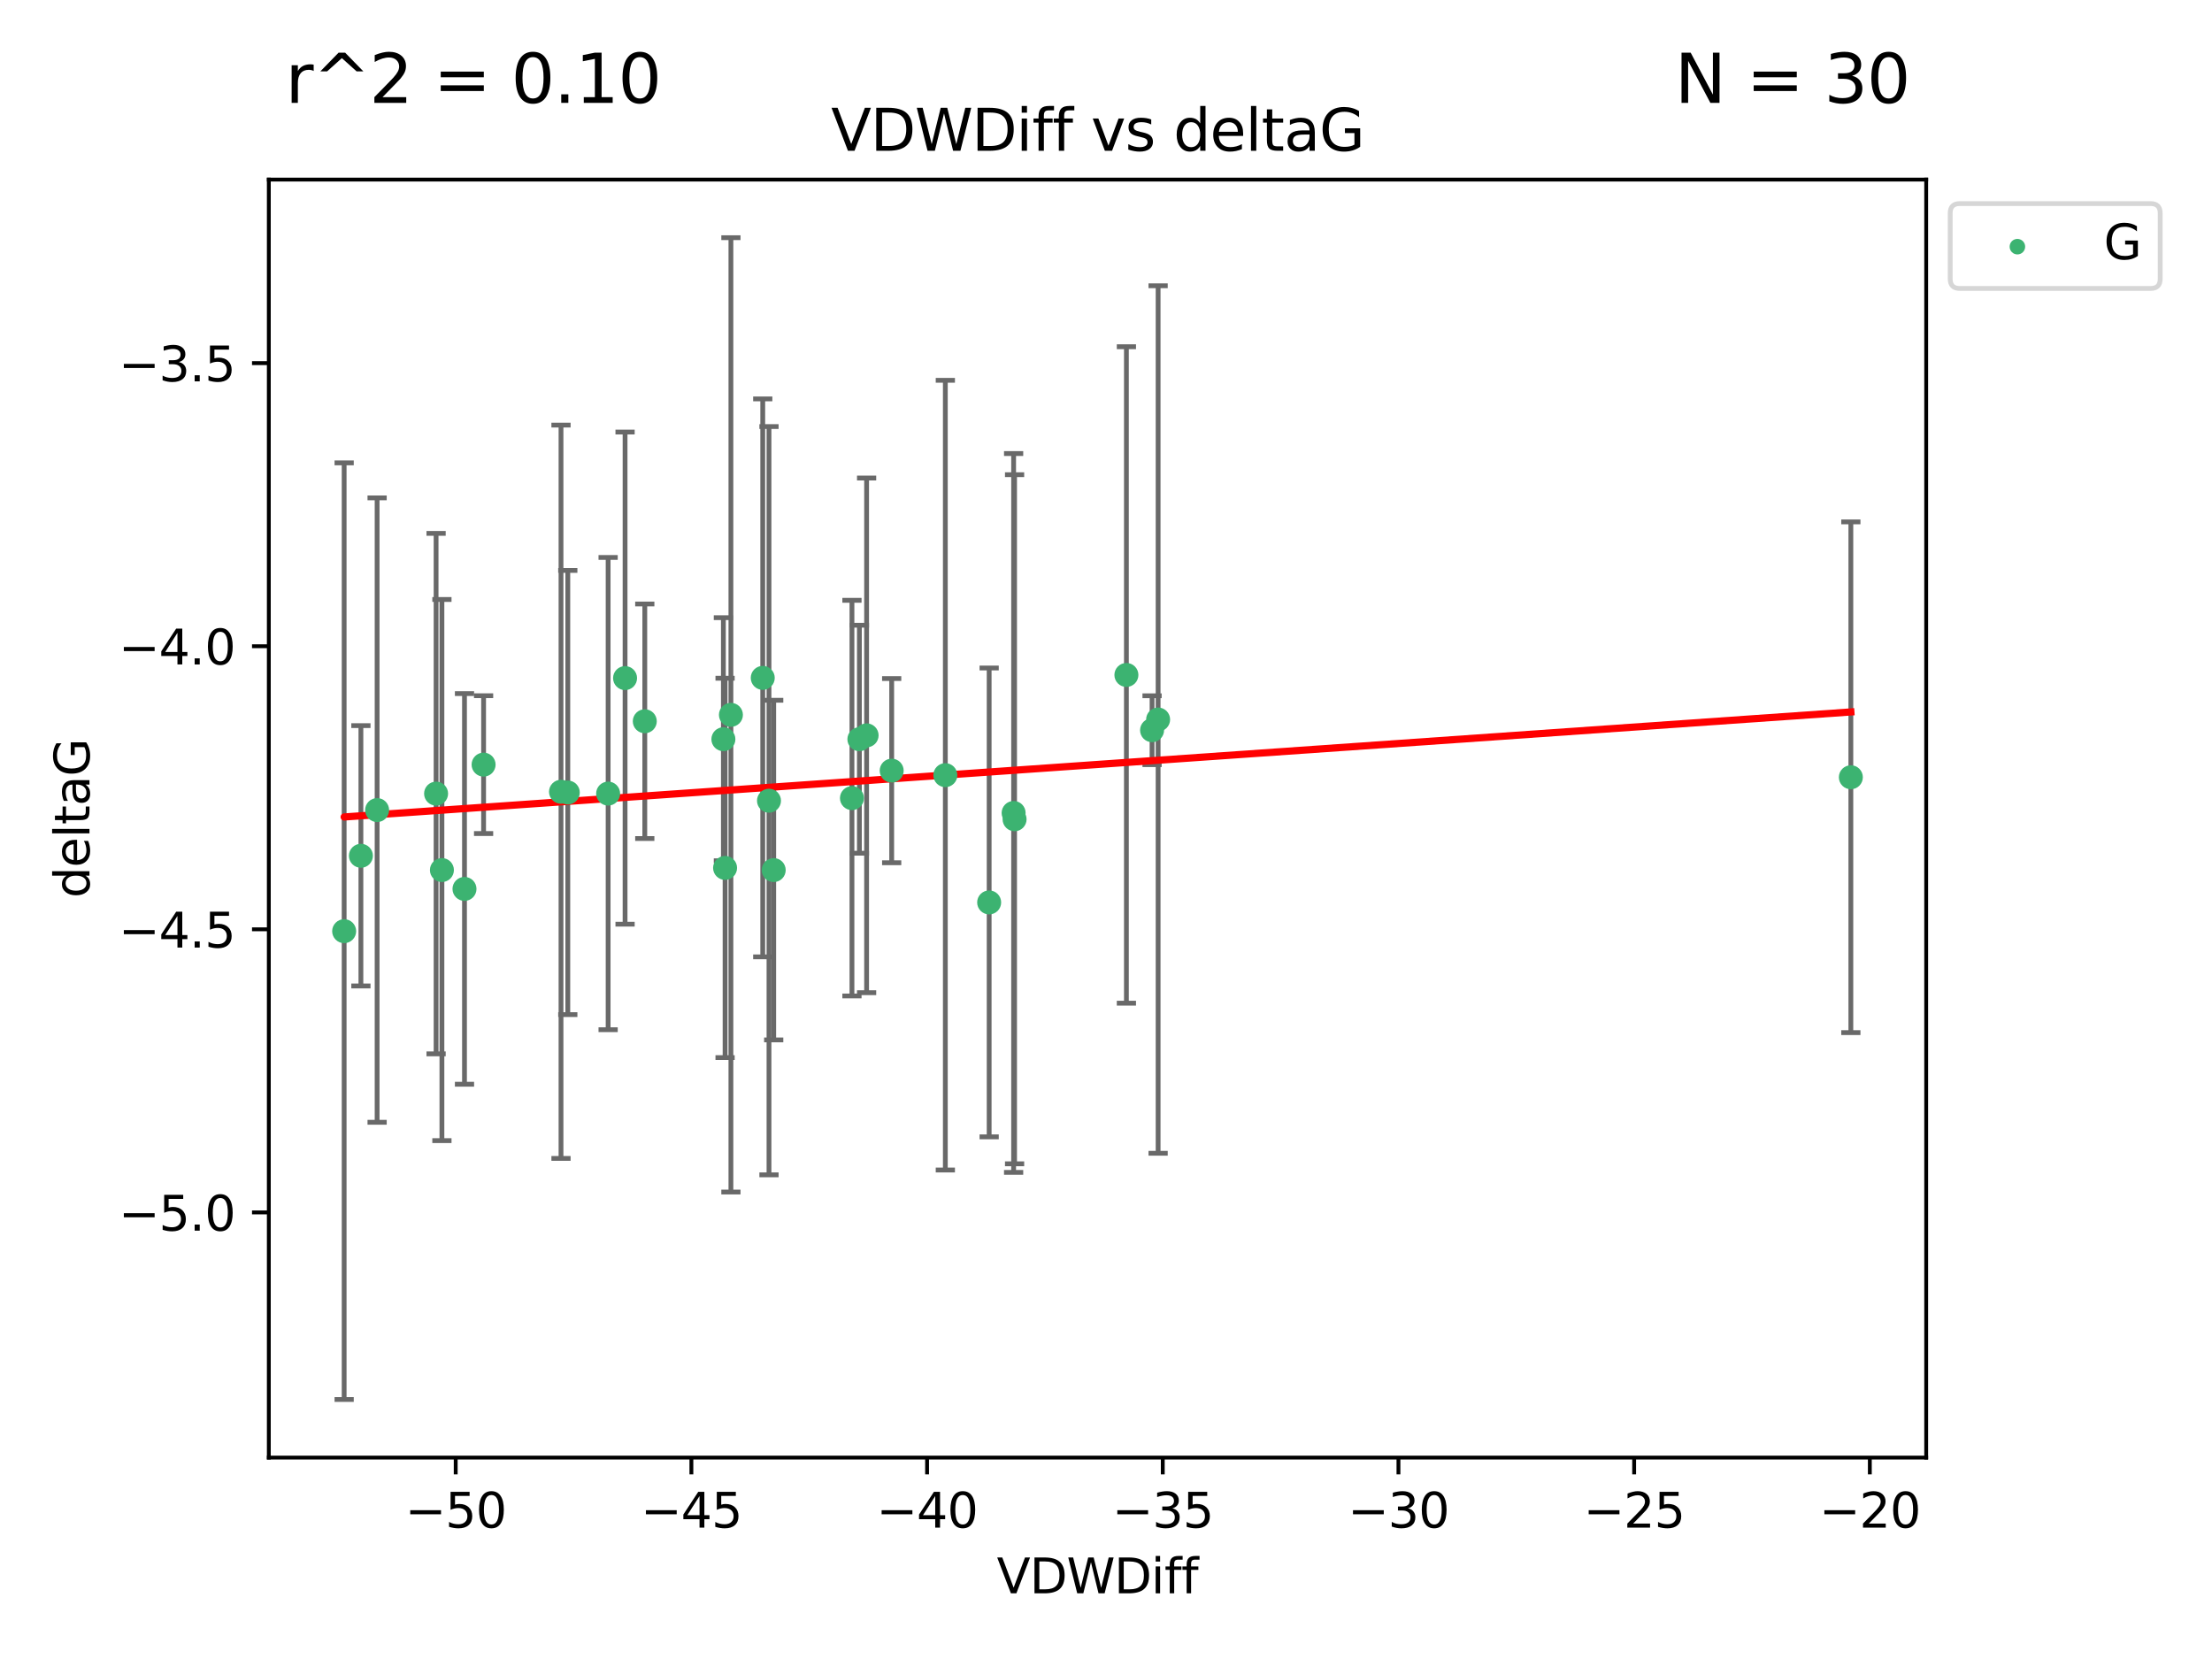 <?xml version="1.0" encoding="utf-8" standalone="no"?>
<!DOCTYPE svg PUBLIC "-//W3C//DTD SVG 1.1//EN"
  "http://www.w3.org/Graphics/SVG/1.1/DTD/svg11.dtd">
<svg xmlns:xlink="http://www.w3.org/1999/xlink" width="460.8pt" height="345.6pt" viewBox="0 0 460.8 345.6" xmlns="http://www.w3.org/2000/svg" version="1.1">
 <defs>
  <style type="text/css">*{stroke-linejoin: round; stroke-linecap: butt}</style>
 </defs>
 <g id="figure_1">
  <g id="patch_1">
   <path d="M 0 345.6 
L 460.8 345.6 
L 460.8 0 
L 0 0 
z
" style="fill: #ffffff"/>
  </g>
  <g id="axes_1">
   <g id="patch_2">
    <path d="M 56 303.64 
L 401.26 303.64 
L 401.26 37.411 
L 56 37.411 
z
" style="fill: #ffffff"/>
   </g>
   <g id="PathCollection_1">
    <defs>
     <path id="mff864668e5" d="M 0 1.118 
C 0.297 1.118 0.581 1 0.791 0.791 
C 1 0.581 1.118 0.297 1.118 0 
C 1.118 -0.297 1 -0.581 0.791 -0.791 
C 0.581 -1 0.297 -1.118 0 -1.118 
C -0.297 -1.118 -0.581 -1 -0.791 -0.791 
C -1 -0.581 -1.118 -0.297 -1.118 0 
C -1.118 0.297 -1 0.581 -0.791 0.791 
C -0.581 1 -0.297 1.118 0 1.118 
z
" style="stroke: #3cb371"/>
    </defs>
    <g clip-path="url(#p57fbb1b47f)">
     <use xlink:href="#mff864668e5" x="150.695" y="153.993" style="fill: #3cb371; stroke: #3cb371"/>
     <use xlink:href="#mff864668e5" x="92.059" y="181.248" style="fill: #3cb371; stroke: #3cb371"/>
     <use xlink:href="#mff864668e5" x="116.868" y="164.937" style="fill: #3cb371; stroke: #3cb371"/>
     <use xlink:href="#mff864668e5" x="78.56" y="168.753" style="fill: #3cb371; stroke: #3cb371"/>
     <use xlink:href="#mff864668e5" x="179.028" y="153.992" style="fill: #3cb371; stroke: #3cb371"/>
     <use xlink:href="#mff864668e5" x="71.694" y="193.981" style="fill: #3cb371; stroke: #3cb371"/>
     <use xlink:href="#mff864668e5" x="75.183" y="178.275" style="fill: #3cb371; stroke: #3cb371"/>
     <use xlink:href="#mff864668e5" x="151.047" y="180.801" style="fill: #3cb371; stroke: #3cb371"/>
     <use xlink:href="#mff864668e5" x="118.284" y="165.097" style="fill: #3cb371; stroke: #3cb371"/>
     <use xlink:href="#mff864668e5" x="96.762" y="185.177" style="fill: #3cb371; stroke: #3cb371"/>
     <use xlink:href="#mff864668e5" x="134.321" y="150.25" style="fill: #3cb371; stroke: #3cb371"/>
     <use xlink:href="#mff864668e5" x="90.845" y="165.325" style="fill: #3cb371; stroke: #3cb371"/>
     <use xlink:href="#mff864668e5" x="180.529" y="153.189" style="fill: #3cb371; stroke: #3cb371"/>
     <use xlink:href="#mff864668e5" x="211.156" y="169.355" style="fill: #3cb371; stroke: #3cb371"/>
     <use xlink:href="#mff864668e5" x="126.684" y="165.319" style="fill: #3cb371; stroke: #3cb371"/>
     <use xlink:href="#mff864668e5" x="196.931" y="161.48" style="fill: #3cb371; stroke: #3cb371"/>
     <use xlink:href="#mff864668e5" x="158.894" y="141.213" style="fill: #3cb371; stroke: #3cb371"/>
     <use xlink:href="#mff864668e5" x="185.754" y="160.542" style="fill: #3cb371; stroke: #3cb371"/>
     <use xlink:href="#mff864668e5" x="177.477" y="166.267" style="fill: #3cb371; stroke: #3cb371"/>
     <use xlink:href="#mff864668e5" x="160.195" y="166.802" style="fill: #3cb371; stroke: #3cb371"/>
     <use xlink:href="#mff864668e5" x="100.741" y="159.284" style="fill: #3cb371; stroke: #3cb371"/>
     <use xlink:href="#mff864668e5" x="130.213" y="141.262" style="fill: #3cb371; stroke: #3cb371"/>
     <use xlink:href="#mff864668e5" x="161.177" y="181.254" style="fill: #3cb371; stroke: #3cb371"/>
     <use xlink:href="#mff864668e5" x="241.257" y="149.89" style="fill: #3cb371; stroke: #3cb371"/>
     <use xlink:href="#mff864668e5" x="211.355" y="170.667" style="fill: #3cb371; stroke: #3cb371"/>
     <use xlink:href="#mff864668e5" x="239.996" y="152.115" style="fill: #3cb371; stroke: #3cb371"/>
     <use xlink:href="#mff864668e5" x="152.263" y="148.915" style="fill: #3cb371; stroke: #3cb371"/>
     <use xlink:href="#mff864668e5" x="206.059" y="187.991" style="fill: #3cb371; stroke: #3cb371"/>
     <use xlink:href="#mff864668e5" x="234.65" y="140.605" style="fill: #3cb371; stroke: #3cb371"/>
     <use xlink:href="#mff864668e5" x="385.566" y="161.916" style="fill: #3cb371; stroke: #3cb371"/>
    </g>
   </g>
   <g id="matplotlib.axis_1">
    <g id="xtick_1">
     <g id="line2d_1">
      <defs>
       <path id="mfed9d00d21" d="M 0 0 
L 0 3.5 
" style="stroke: #000000; stroke-width: 0.8"/>
      </defs>
      <g>
       <use xlink:href="#mfed9d00d21" x="94.931" y="303.64" style="stroke: #000000; stroke-width: 0.8"/>
      </g>
     </g>
     <g id="text_1">
      <!-- −50 -->
      <g transform="translate(84.378 318.238)scale(0.1 -0.1)">
       <defs>
        <path id="DejaVuSans-2212" d="M 678 2272 
L 4684 2272 
L 4684 1741 
L 678 1741 
L 678 2272 
z
" transform="scale(0.016)"/>
        <path id="DejaVuSans-35" d="M 691 4666 
L 3169 4666 
L 3169 4134 
L 1269 4134 
L 1269 2991 
Q 1406 3038 1543 3061 
Q 1681 3084 1819 3084 
Q 2600 3084 3056 2656 
Q 3513 2228 3513 1497 
Q 3513 744 3044 326 
Q 2575 -91 1722 -91 
Q 1428 -91 1123 -41 
Q 819 9 494 109 
L 494 744 
Q 775 591 1075 516 
Q 1375 441 1709 441 
Q 2250 441 2565 725 
Q 2881 1009 2881 1497 
Q 2881 1984 2565 2268 
Q 2250 2553 1709 2553 
Q 1456 2553 1204 2497 
Q 953 2441 691 2322 
L 691 4666 
z
" transform="scale(0.016)"/>
        <path id="DejaVuSans-30" d="M 2034 4250 
Q 1547 4250 1301 3770 
Q 1056 3291 1056 2328 
Q 1056 1369 1301 889 
Q 1547 409 2034 409 
Q 2525 409 2770 889 
Q 3016 1369 3016 2328 
Q 3016 3291 2770 3770 
Q 2525 4250 2034 4250 
z
M 2034 4750 
Q 2819 4750 3233 4129 
Q 3647 3509 3647 2328 
Q 3647 1150 3233 529 
Q 2819 -91 2034 -91 
Q 1250 -91 836 529 
Q 422 1150 422 2328 
Q 422 3509 836 4129 
Q 1250 4750 2034 4750 
z
" transform="scale(0.016)"/>
       </defs>
       <use xlink:href="#DejaVuSans-2212"/>
       <use xlink:href="#DejaVuSans-35" x="83.789"/>
       <use xlink:href="#DejaVuSans-30" x="147.412"/>
      </g>
     </g>
    </g>
    <g id="xtick_2">
     <g id="line2d_2">
      <g>
       <use xlink:href="#mfed9d00d21" x="144.029" y="303.64" style="stroke: #000000; stroke-width: 0.8"/>
      </g>
     </g>
     <g id="text_2">
      <!-- −45 -->
      <g transform="translate(133.476 318.238)scale(0.1 -0.1)">
       <defs>
        <path id="DejaVuSans-34" d="M 2419 4116 
L 825 1625 
L 2419 1625 
L 2419 4116 
z
M 2253 4666 
L 3047 4666 
L 3047 1625 
L 3713 1625 
L 3713 1100 
L 3047 1100 
L 3047 0 
L 2419 0 
L 2419 1100 
L 313 1100 
L 313 1709 
L 2253 4666 
z
" transform="scale(0.016)"/>
       </defs>
       <use xlink:href="#DejaVuSans-2212"/>
       <use xlink:href="#DejaVuSans-34" x="83.789"/>
       <use xlink:href="#DejaVuSans-35" x="147.412"/>
      </g>
     </g>
    </g>
    <g id="xtick_3">
     <g id="line2d_3">
      <g>
       <use xlink:href="#mfed9d00d21" x="193.127" y="303.64" style="stroke: #000000; stroke-width: 0.8"/>
      </g>
     </g>
     <g id="text_3">
      <!-- −40 -->
      <g transform="translate(182.574 318.238)scale(0.1 -0.1)">
       <use xlink:href="#DejaVuSans-2212"/>
       <use xlink:href="#DejaVuSans-34" x="83.789"/>
       <use xlink:href="#DejaVuSans-30" x="147.412"/>
      </g>
     </g>
    </g>
    <g id="xtick_4">
     <g id="line2d_4">
      <g>
       <use xlink:href="#mfed9d00d21" x="242.225" y="303.64" style="stroke: #000000; stroke-width: 0.8"/>
      </g>
     </g>
     <g id="text_4">
      <!-- −35 -->
      <g transform="translate(231.672 318.238)scale(0.1 -0.1)">
       <defs>
        <path id="DejaVuSans-33" d="M 2597 2516 
Q 3050 2419 3304 2112 
Q 3559 1806 3559 1356 
Q 3559 666 3084 287 
Q 2609 -91 1734 -91 
Q 1441 -91 1130 -33 
Q 819 25 488 141 
L 488 750 
Q 750 597 1062 519 
Q 1375 441 1716 441 
Q 2309 441 2620 675 
Q 2931 909 2931 1356 
Q 2931 1769 2642 2001 
Q 2353 2234 1838 2234 
L 1294 2234 
L 1294 2753 
L 1863 2753 
Q 2328 2753 2575 2939 
Q 2822 3125 2822 3475 
Q 2822 3834 2567 4026 
Q 2313 4219 1838 4219 
Q 1578 4219 1281 4162 
Q 984 4106 628 3988 
L 628 4550 
Q 988 4650 1302 4700 
Q 1616 4750 1894 4750 
Q 2613 4750 3031 4423 
Q 3450 4097 3450 3541 
Q 3450 3153 3228 2886 
Q 3006 2619 2597 2516 
z
" transform="scale(0.016)"/>
       </defs>
       <use xlink:href="#DejaVuSans-2212"/>
       <use xlink:href="#DejaVuSans-33" x="83.789"/>
       <use xlink:href="#DejaVuSans-35" x="147.412"/>
      </g>
     </g>
    </g>
    <g id="xtick_5">
     <g id="line2d_5">
      <g>
       <use xlink:href="#mfed9d00d21" x="291.323" y="303.64" style="stroke: #000000; stroke-width: 0.8"/>
      </g>
     </g>
     <g id="text_5">
      <!-- −30 -->
      <g transform="translate(280.77 318.238)scale(0.1 -0.1)">
       <use xlink:href="#DejaVuSans-2212"/>
       <use xlink:href="#DejaVuSans-33" x="83.789"/>
       <use xlink:href="#DejaVuSans-30" x="147.412"/>
      </g>
     </g>
    </g>
    <g id="xtick_6">
     <g id="line2d_6">
      <g>
       <use xlink:href="#mfed9d00d21" x="340.421" y="303.64" style="stroke: #000000; stroke-width: 0.8"/>
      </g>
     </g>
     <g id="text_6">
      <!-- −25 -->
      <g transform="translate(329.868 318.238)scale(0.1 -0.1)">
       <defs>
        <path id="DejaVuSans-32" d="M 1228 531 
L 3431 531 
L 3431 0 
L 469 0 
L 469 531 
Q 828 903 1448 1529 
Q 2069 2156 2228 2338 
Q 2531 2678 2651 2914 
Q 2772 3150 2772 3378 
Q 2772 3750 2511 3984 
Q 2250 4219 1831 4219 
Q 1534 4219 1204 4116 
Q 875 4013 500 3803 
L 500 4441 
Q 881 4594 1212 4672 
Q 1544 4750 1819 4750 
Q 2544 4750 2975 4387 
Q 3406 4025 3406 3419 
Q 3406 3131 3298 2873 
Q 3191 2616 2906 2266 
Q 2828 2175 2409 1742 
Q 1991 1309 1228 531 
z
" transform="scale(0.016)"/>
       </defs>
       <use xlink:href="#DejaVuSans-2212"/>
       <use xlink:href="#DejaVuSans-32" x="83.789"/>
       <use xlink:href="#DejaVuSans-35" x="147.412"/>
      </g>
     </g>
    </g>
    <g id="xtick_7">
     <g id="line2d_7">
      <g>
       <use xlink:href="#mfed9d00d21" x="389.519" y="303.64" style="stroke: #000000; stroke-width: 0.8"/>
      </g>
     </g>
     <g id="text_7">
      <!-- −20 -->
      <g transform="translate(378.966 318.238)scale(0.1 -0.1)">
       <use xlink:href="#DejaVuSans-2212"/>
       <use xlink:href="#DejaVuSans-32" x="83.789"/>
       <use xlink:href="#DejaVuSans-30" x="147.412"/>
      </g>
     </g>
    </g>
    <g id="text_8">
     <!-- VDWDiff -->
     <g transform="translate(207.657 331.917)scale(0.1 -0.1)">
      <defs>
       <path id="DejaVuSans-56" d="M 1831 0 
L 50 4666 
L 709 4666 
L 2188 738 
L 3669 4666 
L 4325 4666 
L 2547 0 
L 1831 0 
z
" transform="scale(0.016)"/>
       <path id="DejaVuSans-44" d="M 1259 4147 
L 1259 519 
L 2022 519 
Q 2988 519 3436 956 
Q 3884 1394 3884 2338 
Q 3884 3275 3436 3711 
Q 2988 4147 2022 4147 
L 1259 4147 
z
M 628 4666 
L 1925 4666 
Q 3281 4666 3915 4102 
Q 4550 3538 4550 2338 
Q 4550 1131 3912 565 
Q 3275 0 1925 0 
L 628 0 
L 628 4666 
z
" transform="scale(0.016)"/>
       <path id="DejaVuSans-57" d="M 213 4666 
L 850 4666 
L 1831 722 
L 2809 4666 
L 3519 4666 
L 4500 722 
L 5478 4666 
L 6119 4666 
L 4947 0 
L 4153 0 
L 3169 4050 
L 2175 0 
L 1381 0 
L 213 4666 
z
" transform="scale(0.016)"/>
       <path id="DejaVuSans-69" d="M 603 3500 
L 1178 3500 
L 1178 0 
L 603 0 
L 603 3500 
z
M 603 4863 
L 1178 4863 
L 1178 4134 
L 603 4134 
L 603 4863 
z
" transform="scale(0.016)"/>
       <path id="DejaVuSans-66" d="M 2375 4863 
L 2375 4384 
L 1825 4384 
Q 1516 4384 1395 4259 
Q 1275 4134 1275 3809 
L 1275 3500 
L 2222 3500 
L 2222 3053 
L 1275 3053 
L 1275 0 
L 697 0 
L 697 3053 
L 147 3053 
L 147 3500 
L 697 3500 
L 697 3744 
Q 697 4328 969 4595 
Q 1241 4863 1831 4863 
L 2375 4863 
z
" transform="scale(0.016)"/>
      </defs>
      <use xlink:href="#DejaVuSans-56"/>
      <use xlink:href="#DejaVuSans-44" x="68.408"/>
      <use xlink:href="#DejaVuSans-57" x="145.41"/>
      <use xlink:href="#DejaVuSans-44" x="244.287"/>
      <use xlink:href="#DejaVuSans-69" x="321.289"/>
      <use xlink:href="#DejaVuSans-66" x="349.072"/>
      <use xlink:href="#DejaVuSans-66" x="384.277"/>
     </g>
    </g>
   </g>
   <g id="matplotlib.axis_2">
    <g id="ytick_1">
     <g id="line2d_8">
      <defs>
       <path id="md68601d408" d="M 0 0 
L -3.5 0 
" style="stroke: #000000; stroke-width: 0.8"/>
      </defs>
      <g>
       <use xlink:href="#md68601d408" x="56" y="252.567" style="stroke: #000000; stroke-width: 0.8"/>
      </g>
     </g>
     <g id="text_9">
      <!-- −5.0 -->
      <g transform="translate(24.717 256.366)scale(0.1 -0.1)">
       <defs>
        <path id="DejaVuSans-2e" d="M 684 794 
L 1344 794 
L 1344 0 
L 684 0 
L 684 794 
z
" transform="scale(0.016)"/>
       </defs>
       <use xlink:href="#DejaVuSans-2212"/>
       <use xlink:href="#DejaVuSans-35" x="83.789"/>
       <use xlink:href="#DejaVuSans-2e" x="147.412"/>
       <use xlink:href="#DejaVuSans-30" x="179.199"/>
      </g>
     </g>
    </g>
    <g id="ytick_2">
     <g id="line2d_9">
      <g>
       <use xlink:href="#md68601d408" x="56" y="193.593" style="stroke: #000000; stroke-width: 0.8"/>
      </g>
     </g>
     <g id="text_10">
      <!-- −4.5 -->
      <g transform="translate(24.717 197.392)scale(0.1 -0.1)">
       <use xlink:href="#DejaVuSans-2212"/>
       <use xlink:href="#DejaVuSans-34" x="83.789"/>
       <use xlink:href="#DejaVuSans-2e" x="147.412"/>
       <use xlink:href="#DejaVuSans-35" x="179.199"/>
      </g>
     </g>
    </g>
    <g id="ytick_3">
     <g id="line2d_10">
      <g>
       <use xlink:href="#md68601d408" x="56" y="134.619" style="stroke: #000000; stroke-width: 0.8"/>
      </g>
     </g>
     <g id="text_11">
      <!-- −4.0 -->
      <g transform="translate(24.717 138.418)scale(0.1 -0.1)">
       <use xlink:href="#DejaVuSans-2212"/>
       <use xlink:href="#DejaVuSans-34" x="83.789"/>
       <use xlink:href="#DejaVuSans-2e" x="147.412"/>
       <use xlink:href="#DejaVuSans-30" x="179.199"/>
      </g>
     </g>
    </g>
    <g id="ytick_4">
     <g id="line2d_11">
      <g>
       <use xlink:href="#md68601d408" x="56" y="75.645" style="stroke: #000000; stroke-width: 0.8"/>
      </g>
     </g>
     <g id="text_12">
      <!-- −3.5 -->
      <g transform="translate(24.717 79.444)scale(0.1 -0.1)">
       <use xlink:href="#DejaVuSans-2212"/>
       <use xlink:href="#DejaVuSans-33" x="83.789"/>
       <use xlink:href="#DejaVuSans-2e" x="147.412"/>
       <use xlink:href="#DejaVuSans-35" x="179.199"/>
      </g>
     </g>
    </g>
    <g id="text_13">
     <!-- deltaG -->
     <g transform="translate(18.637 187.064)rotate(-90)scale(0.1 -0.1)">
      <defs>
       <path id="DejaVuSans-64" d="M 2906 2969 
L 2906 4863 
L 3481 4863 
L 3481 0 
L 2906 0 
L 2906 525 
Q 2725 213 2448 61 
Q 2172 -91 1784 -91 
Q 1150 -91 751 415 
Q 353 922 353 1747 
Q 353 2572 751 3078 
Q 1150 3584 1784 3584 
Q 2172 3584 2448 3432 
Q 2725 3281 2906 2969 
z
M 947 1747 
Q 947 1113 1208 752 
Q 1469 391 1925 391 
Q 2381 391 2643 752 
Q 2906 1113 2906 1747 
Q 2906 2381 2643 2742 
Q 2381 3103 1925 3103 
Q 1469 3103 1208 2742 
Q 947 2381 947 1747 
z
" transform="scale(0.016)"/>
       <path id="DejaVuSans-65" d="M 3597 1894 
L 3597 1613 
L 953 1613 
Q 991 1019 1311 708 
Q 1631 397 2203 397 
Q 2534 397 2845 478 
Q 3156 559 3463 722 
L 3463 178 
Q 3153 47 2828 -22 
Q 2503 -91 2169 -91 
Q 1331 -91 842 396 
Q 353 884 353 1716 
Q 353 2575 817 3079 
Q 1281 3584 2069 3584 
Q 2775 3584 3186 3129 
Q 3597 2675 3597 1894 
z
M 3022 2063 
Q 3016 2534 2758 2815 
Q 2500 3097 2075 3097 
Q 1594 3097 1305 2825 
Q 1016 2553 972 2059 
L 3022 2063 
z
" transform="scale(0.016)"/>
       <path id="DejaVuSans-6c" d="M 603 4863 
L 1178 4863 
L 1178 0 
L 603 0 
L 603 4863 
z
" transform="scale(0.016)"/>
       <path id="DejaVuSans-74" d="M 1172 4494 
L 1172 3500 
L 2356 3500 
L 2356 3053 
L 1172 3053 
L 1172 1153 
Q 1172 725 1289 603 
Q 1406 481 1766 481 
L 2356 481 
L 2356 0 
L 1766 0 
Q 1100 0 847 248 
Q 594 497 594 1153 
L 594 3053 
L 172 3053 
L 172 3500 
L 594 3500 
L 594 4494 
L 1172 4494 
z
" transform="scale(0.016)"/>
       <path id="DejaVuSans-61" d="M 2194 1759 
Q 1497 1759 1228 1600 
Q 959 1441 959 1056 
Q 959 750 1161 570 
Q 1363 391 1709 391 
Q 2188 391 2477 730 
Q 2766 1069 2766 1631 
L 2766 1759 
L 2194 1759 
z
M 3341 1997 
L 3341 0 
L 2766 0 
L 2766 531 
Q 2569 213 2275 61 
Q 1981 -91 1556 -91 
Q 1019 -91 701 211 
Q 384 513 384 1019 
Q 384 1609 779 1909 
Q 1175 2209 1959 2209 
L 2766 2209 
L 2766 2266 
Q 2766 2663 2505 2880 
Q 2244 3097 1772 3097 
Q 1472 3097 1187 3025 
Q 903 2953 641 2809 
L 641 3341 
Q 956 3463 1253 3523 
Q 1550 3584 1831 3584 
Q 2591 3584 2966 3190 
Q 3341 2797 3341 1997 
z
" transform="scale(0.016)"/>
       <path id="DejaVuSans-47" d="M 3809 666 
L 3809 1919 
L 2778 1919 
L 2778 2438 
L 4434 2438 
L 4434 434 
Q 4069 175 3628 42 
Q 3188 -91 2688 -91 
Q 1594 -91 976 548 
Q 359 1188 359 2328 
Q 359 3472 976 4111 
Q 1594 4750 2688 4750 
Q 3144 4750 3555 4637 
Q 3966 4525 4313 4306 
L 4313 3634 
Q 3963 3931 3569 4081 
Q 3175 4231 2741 4231 
Q 1884 4231 1454 3753 
Q 1025 3275 1025 2328 
Q 1025 1384 1454 906 
Q 1884 428 2741 428 
Q 3075 428 3337 486 
Q 3600 544 3809 666 
z
" transform="scale(0.016)"/>
      </defs>
      <use xlink:href="#DejaVuSans-64"/>
      <use xlink:href="#DejaVuSans-65" x="63.477"/>
      <use xlink:href="#DejaVuSans-6c" x="125"/>
      <use xlink:href="#DejaVuSans-74" x="152.783"/>
      <use xlink:href="#DejaVuSans-61" x="191.992"/>
      <use xlink:href="#DejaVuSans-47" x="253.271"/>
     </g>
    </g>
   </g>
   <g id="LineCollection_1">
    <path d="M 150.695 179.315 
L 150.695 128.672 
" clip-path="url(#p57fbb1b47f)" style="fill: none; stroke: #696969"/>
    <path d="M 92.059 237.614 
L 92.059 124.881 
" clip-path="url(#p57fbb1b47f)" style="fill: none; stroke: #696969"/>
    <path d="M 116.868 241.316 
L 116.868 88.557 
" clip-path="url(#p57fbb1b47f)" style="fill: none; stroke: #696969"/>
    <path d="M 78.56 233.792 
L 78.56 103.714 
" clip-path="url(#p57fbb1b47f)" style="fill: none; stroke: #696969"/>
    <path d="M 179.028 177.737 
L 179.028 130.248 
" clip-path="url(#p57fbb1b47f)" style="fill: none; stroke: #696969"/>
    <path d="M 71.694 291.539 
L 71.694 96.424 
" clip-path="url(#p57fbb1b47f)" style="fill: none; stroke: #696969"/>
    <path d="M 75.183 205.394 
L 75.183 151.157 
" clip-path="url(#p57fbb1b47f)" style="fill: none; stroke: #696969"/>
    <path d="M 151.047 220.316 
L 151.047 141.286 
" clip-path="url(#p57fbb1b47f)" style="fill: none; stroke: #696969"/>
    <path d="M 118.284 211.361 
L 118.284 118.834 
" clip-path="url(#p57fbb1b47f)" style="fill: none; stroke: #696969"/>
    <path d="M 96.762 225.865 
L 96.762 144.489 
" clip-path="url(#p57fbb1b47f)" style="fill: none; stroke: #696969"/>
    <path d="M 134.321 174.68 
L 134.321 125.82 
" clip-path="url(#p57fbb1b47f)" style="fill: none; stroke: #696969"/>
    <path d="M 90.845 219.538 
L 90.845 111.112 
" clip-path="url(#p57fbb1b47f)" style="fill: none; stroke: #696969"/>
    <path d="M 180.529 206.795 
L 180.529 99.583 
" clip-path="url(#p57fbb1b47f)" style="fill: none; stroke: #696969"/>
    <path d="M 211.156 244.226 
L 211.156 94.484 
" clip-path="url(#p57fbb1b47f)" style="fill: none; stroke: #696969"/>
    <path d="M 126.684 214.509 
L 126.684 116.129 
" clip-path="url(#p57fbb1b47f)" style="fill: none; stroke: #696969"/>
    <path d="M 196.931 243.734 
L 196.931 79.225 
" clip-path="url(#p57fbb1b47f)" style="fill: none; stroke: #696969"/>
    <path d="M 158.894 199.326 
L 158.894 83.1 
" clip-path="url(#p57fbb1b47f)" style="fill: none; stroke: #696969"/>
    <path d="M 185.754 179.725 
L 185.754 141.359 
" clip-path="url(#p57fbb1b47f)" style="fill: none; stroke: #696969"/>
    <path d="M 177.477 207.479 
L 177.477 125.055 
" clip-path="url(#p57fbb1b47f)" style="fill: none; stroke: #696969"/>
    <path d="M 160.195 244.74 
L 160.195 88.864 
" clip-path="url(#p57fbb1b47f)" style="fill: none; stroke: #696969"/>
    <path d="M 100.741 173.642 
L 100.741 144.927 
" clip-path="url(#p57fbb1b47f)" style="fill: none; stroke: #696969"/>
    <path d="M 130.213 192.523 
L 130.213 90.001 
" clip-path="url(#p57fbb1b47f)" style="fill: none; stroke: #696969"/>
    <path d="M 161.177 216.63 
L 161.177 145.877 
" clip-path="url(#p57fbb1b47f)" style="fill: none; stroke: #696969"/>
    <path d="M 241.257 240.249 
L 241.257 59.531 
" clip-path="url(#p57fbb1b47f)" style="fill: none; stroke: #696969"/>
    <path d="M 211.355 242.443 
L 211.355 98.891 
" clip-path="url(#p57fbb1b47f)" style="fill: none; stroke: #696969"/>
    <path d="M 239.996 159.291 
L 239.996 144.94 
" clip-path="url(#p57fbb1b47f)" style="fill: none; stroke: #696969"/>
    <path d="M 152.263 248.318 
L 152.263 49.513 
" clip-path="url(#p57fbb1b47f)" style="fill: none; stroke: #696969"/>
    <path d="M 206.059 236.828 
L 206.059 139.154 
" clip-path="url(#p57fbb1b47f)" style="fill: none; stroke: #696969"/>
    <path d="M 234.65 208.981 
L 234.65 72.229 
" clip-path="url(#p57fbb1b47f)" style="fill: none; stroke: #696969"/>
    <path d="M 385.566 215.113 
L 385.566 108.719 
" clip-path="url(#p57fbb1b47f)" style="fill: none; stroke: #696969"/>
   </g>
   <g id="line2d_12">
    <defs>
     <path id="m8dabe3709b" d="M 2 0 
L -2 -0 
" style="stroke: #696969"/>
    </defs>
    <g clip-path="url(#p57fbb1b47f)">
     <use xlink:href="#m8dabe3709b" x="150.695" y="179.315" style="fill: #696969; stroke: #696969"/>
     <use xlink:href="#m8dabe3709b" x="92.059" y="237.614" style="fill: #696969; stroke: #696969"/>
     <use xlink:href="#m8dabe3709b" x="116.868" y="241.316" style="fill: #696969; stroke: #696969"/>
     <use xlink:href="#m8dabe3709b" x="78.56" y="233.792" style="fill: #696969; stroke: #696969"/>
     <use xlink:href="#m8dabe3709b" x="179.028" y="177.737" style="fill: #696969; stroke: #696969"/>
     <use xlink:href="#m8dabe3709b" x="71.694" y="291.539" style="fill: #696969; stroke: #696969"/>
     <use xlink:href="#m8dabe3709b" x="75.183" y="205.394" style="fill: #696969; stroke: #696969"/>
     <use xlink:href="#m8dabe3709b" x="151.047" y="220.316" style="fill: #696969; stroke: #696969"/>
     <use xlink:href="#m8dabe3709b" x="118.284" y="211.361" style="fill: #696969; stroke: #696969"/>
     <use xlink:href="#m8dabe3709b" x="96.762" y="225.865" style="fill: #696969; stroke: #696969"/>
     <use xlink:href="#m8dabe3709b" x="134.321" y="174.68" style="fill: #696969; stroke: #696969"/>
     <use xlink:href="#m8dabe3709b" x="90.845" y="219.538" style="fill: #696969; stroke: #696969"/>
     <use xlink:href="#m8dabe3709b" x="180.529" y="206.795" style="fill: #696969; stroke: #696969"/>
     <use xlink:href="#m8dabe3709b" x="211.156" y="244.226" style="fill: #696969; stroke: #696969"/>
     <use xlink:href="#m8dabe3709b" x="126.684" y="214.509" style="fill: #696969; stroke: #696969"/>
     <use xlink:href="#m8dabe3709b" x="196.931" y="243.734" style="fill: #696969; stroke: #696969"/>
     <use xlink:href="#m8dabe3709b" x="158.894" y="199.326" style="fill: #696969; stroke: #696969"/>
     <use xlink:href="#m8dabe3709b" x="185.754" y="179.725" style="fill: #696969; stroke: #696969"/>
     <use xlink:href="#m8dabe3709b" x="177.477" y="207.479" style="fill: #696969; stroke: #696969"/>
     <use xlink:href="#m8dabe3709b" x="160.195" y="244.74" style="fill: #696969; stroke: #696969"/>
     <use xlink:href="#m8dabe3709b" x="100.741" y="173.642" style="fill: #696969; stroke: #696969"/>
     <use xlink:href="#m8dabe3709b" x="130.213" y="192.523" style="fill: #696969; stroke: #696969"/>
     <use xlink:href="#m8dabe3709b" x="161.177" y="216.63" style="fill: #696969; stroke: #696969"/>
     <use xlink:href="#m8dabe3709b" x="241.257" y="240.249" style="fill: #696969; stroke: #696969"/>
     <use xlink:href="#m8dabe3709b" x="211.355" y="242.443" style="fill: #696969; stroke: #696969"/>
     <use xlink:href="#m8dabe3709b" x="239.996" y="159.291" style="fill: #696969; stroke: #696969"/>
     <use xlink:href="#m8dabe3709b" x="152.263" y="248.318" style="fill: #696969; stroke: #696969"/>
     <use xlink:href="#m8dabe3709b" x="206.059" y="236.828" style="fill: #696969; stroke: #696969"/>
     <use xlink:href="#m8dabe3709b" x="234.65" y="208.981" style="fill: #696969; stroke: #696969"/>
     <use xlink:href="#m8dabe3709b" x="385.566" y="215.113" style="fill: #696969; stroke: #696969"/>
    </g>
   </g>
   <g id="line2d_13">
    <g clip-path="url(#p57fbb1b47f)">
     <use xlink:href="#m8dabe3709b" x="150.695" y="128.672" style="fill: #696969; stroke: #696969"/>
     <use xlink:href="#m8dabe3709b" x="92.059" y="124.881" style="fill: #696969; stroke: #696969"/>
     <use xlink:href="#m8dabe3709b" x="116.868" y="88.557" style="fill: #696969; stroke: #696969"/>
     <use xlink:href="#m8dabe3709b" x="78.56" y="103.714" style="fill: #696969; stroke: #696969"/>
     <use xlink:href="#m8dabe3709b" x="179.028" y="130.248" style="fill: #696969; stroke: #696969"/>
     <use xlink:href="#m8dabe3709b" x="71.694" y="96.424" style="fill: #696969; stroke: #696969"/>
     <use xlink:href="#m8dabe3709b" x="75.183" y="151.157" style="fill: #696969; stroke: #696969"/>
     <use xlink:href="#m8dabe3709b" x="151.047" y="141.286" style="fill: #696969; stroke: #696969"/>
     <use xlink:href="#m8dabe3709b" x="118.284" y="118.834" style="fill: #696969; stroke: #696969"/>
     <use xlink:href="#m8dabe3709b" x="96.762" y="144.489" style="fill: #696969; stroke: #696969"/>
     <use xlink:href="#m8dabe3709b" x="134.321" y="125.82" style="fill: #696969; stroke: #696969"/>
     <use xlink:href="#m8dabe3709b" x="90.845" y="111.112" style="fill: #696969; stroke: #696969"/>
     <use xlink:href="#m8dabe3709b" x="180.529" y="99.583" style="fill: #696969; stroke: #696969"/>
     <use xlink:href="#m8dabe3709b" x="211.156" y="94.484" style="fill: #696969; stroke: #696969"/>
     <use xlink:href="#m8dabe3709b" x="126.684" y="116.129" style="fill: #696969; stroke: #696969"/>
     <use xlink:href="#m8dabe3709b" x="196.931" y="79.225" style="fill: #696969; stroke: #696969"/>
     <use xlink:href="#m8dabe3709b" x="158.894" y="83.1" style="fill: #696969; stroke: #696969"/>
     <use xlink:href="#m8dabe3709b" x="185.754" y="141.359" style="fill: #696969; stroke: #696969"/>
     <use xlink:href="#m8dabe3709b" x="177.477" y="125.055" style="fill: #696969; stroke: #696969"/>
     <use xlink:href="#m8dabe3709b" x="160.195" y="88.864" style="fill: #696969; stroke: #696969"/>
     <use xlink:href="#m8dabe3709b" x="100.741" y="144.927" style="fill: #696969; stroke: #696969"/>
     <use xlink:href="#m8dabe3709b" x="130.213" y="90.001" style="fill: #696969; stroke: #696969"/>
     <use xlink:href="#m8dabe3709b" x="161.177" y="145.877" style="fill: #696969; stroke: #696969"/>
     <use xlink:href="#m8dabe3709b" x="241.257" y="59.531" style="fill: #696969; stroke: #696969"/>
     <use xlink:href="#m8dabe3709b" x="211.355" y="98.891" style="fill: #696969; stroke: #696969"/>
     <use xlink:href="#m8dabe3709b" x="239.996" y="144.94" style="fill: #696969; stroke: #696969"/>
     <use xlink:href="#m8dabe3709b" x="152.263" y="49.513" style="fill: #696969; stroke: #696969"/>
     <use xlink:href="#m8dabe3709b" x="206.059" y="139.154" style="fill: #696969; stroke: #696969"/>
     <use xlink:href="#m8dabe3709b" x="234.65" y="72.229" style="fill: #696969; stroke: #696969"/>
     <use xlink:href="#m8dabe3709b" x="385.566" y="108.719" style="fill: #696969; stroke: #696969"/>
    </g>
   </g>
   <g id="line2d_14">
    <path d="M 150.695 164.683 
L 92.059 168.77 
L 116.868 167.041 
L 78.56 169.711 
L 179.028 162.708 
L 71.694 170.19 
L 75.183 169.946 
L 151.047 164.658 
L 118.284 166.942 
L 96.762 168.442 
L 134.321 165.824 
L 90.845 168.855 
L 180.529 162.603 
L 211.156 160.469 
L 126.684 166.357 
L 196.931 161.46 
L 158.894 164.111 
L 185.754 162.239 
L 177.477 162.816 
L 160.195 164.021 
L 100.741 168.165 
L 130.213 166.111 
L 161.177 163.952 
L 241.257 158.37 
L 211.355 160.455 
L 239.996 158.458 
L 152.263 164.574 
L 206.059 160.824 
L 234.65 158.831 
L 385.566 148.311 
" clip-path="url(#p57fbb1b47f)" style="fill: none; stroke: #ff0000; stroke-width: 1.5; stroke-linecap: square"/>
   </g>
   <g id="line2d_15">
    <defs>
     <path id="md3c4eea840" d="M 0 2 
C 0.53 2 1.039 1.789 1.414 1.414 
C 1.789 1.039 2 0.53 2 0 
C 2 -0.53 1.789 -1.039 1.414 -1.414 
C 1.039 -1.789 0.53 -2 0 -2 
C -0.53 -2 -1.039 -1.789 -1.414 -1.414 
C -1.789 -1.039 -2 -0.53 -2 0 
C -2 0.53 -1.789 1.039 -1.414 1.414 
C -1.039 1.789 -0.53 2 0 2 
z
" style="stroke: #3cb371"/>
    </defs>
    <g clip-path="url(#p57fbb1b47f)">
     <use xlink:href="#md3c4eea840" x="150.695" y="153.993" style="fill: #3cb371; stroke: #3cb371"/>
     <use xlink:href="#md3c4eea840" x="92.059" y="181.248" style="fill: #3cb371; stroke: #3cb371"/>
     <use xlink:href="#md3c4eea840" x="116.868" y="164.937" style="fill: #3cb371; stroke: #3cb371"/>
     <use xlink:href="#md3c4eea840" x="78.56" y="168.753" style="fill: #3cb371; stroke: #3cb371"/>
     <use xlink:href="#md3c4eea840" x="179.028" y="153.992" style="fill: #3cb371; stroke: #3cb371"/>
     <use xlink:href="#md3c4eea840" x="71.694" y="193.981" style="fill: #3cb371; stroke: #3cb371"/>
     <use xlink:href="#md3c4eea840" x="75.183" y="178.275" style="fill: #3cb371; stroke: #3cb371"/>
     <use xlink:href="#md3c4eea840" x="151.047" y="180.801" style="fill: #3cb371; stroke: #3cb371"/>
     <use xlink:href="#md3c4eea840" x="118.284" y="165.097" style="fill: #3cb371; stroke: #3cb371"/>
     <use xlink:href="#md3c4eea840" x="96.762" y="185.177" style="fill: #3cb371; stroke: #3cb371"/>
     <use xlink:href="#md3c4eea840" x="134.321" y="150.25" style="fill: #3cb371; stroke: #3cb371"/>
     <use xlink:href="#md3c4eea840" x="90.845" y="165.325" style="fill: #3cb371; stroke: #3cb371"/>
     <use xlink:href="#md3c4eea840" x="180.529" y="153.189" style="fill: #3cb371; stroke: #3cb371"/>
     <use xlink:href="#md3c4eea840" x="211.156" y="169.355" style="fill: #3cb371; stroke: #3cb371"/>
     <use xlink:href="#md3c4eea840" x="126.684" y="165.319" style="fill: #3cb371; stroke: #3cb371"/>
     <use xlink:href="#md3c4eea840" x="196.931" y="161.48" style="fill: #3cb371; stroke: #3cb371"/>
     <use xlink:href="#md3c4eea840" x="158.894" y="141.213" style="fill: #3cb371; stroke: #3cb371"/>
     <use xlink:href="#md3c4eea840" x="185.754" y="160.542" style="fill: #3cb371; stroke: #3cb371"/>
     <use xlink:href="#md3c4eea840" x="177.477" y="166.267" style="fill: #3cb371; stroke: #3cb371"/>
     <use xlink:href="#md3c4eea840" x="160.195" y="166.802" style="fill: #3cb371; stroke: #3cb371"/>
     <use xlink:href="#md3c4eea840" x="100.741" y="159.284" style="fill: #3cb371; stroke: #3cb371"/>
     <use xlink:href="#md3c4eea840" x="130.213" y="141.262" style="fill: #3cb371; stroke: #3cb371"/>
     <use xlink:href="#md3c4eea840" x="161.177" y="181.254" style="fill: #3cb371; stroke: #3cb371"/>
     <use xlink:href="#md3c4eea840" x="241.257" y="149.89" style="fill: #3cb371; stroke: #3cb371"/>
     <use xlink:href="#md3c4eea840" x="211.355" y="170.667" style="fill: #3cb371; stroke: #3cb371"/>
     <use xlink:href="#md3c4eea840" x="239.996" y="152.115" style="fill: #3cb371; stroke: #3cb371"/>
     <use xlink:href="#md3c4eea840" x="152.263" y="148.915" style="fill: #3cb371; stroke: #3cb371"/>
     <use xlink:href="#md3c4eea840" x="206.059" y="187.991" style="fill: #3cb371; stroke: #3cb371"/>
     <use xlink:href="#md3c4eea840" x="234.65" y="140.605" style="fill: #3cb371; stroke: #3cb371"/>
     <use xlink:href="#md3c4eea840" x="385.566" y="161.916" style="fill: #3cb371; stroke: #3cb371"/>
    </g>
   </g>
   <g id="patch_3">
    <path d="M 56 303.64 
L 56 37.411 
" style="fill: none; stroke: #000000; stroke-width: 0.8; stroke-linejoin: miter; stroke-linecap: square"/>
   </g>
   <g id="patch_4">
    <path d="M 401.26 303.64 
L 401.26 37.411 
" style="fill: none; stroke: #000000; stroke-width: 0.8; stroke-linejoin: miter; stroke-linecap: square"/>
   </g>
   <g id="patch_5">
    <path d="M 56 303.64 
L 401.26 303.64 
" style="fill: none; stroke: #000000; stroke-width: 0.8; stroke-linejoin: miter; stroke-linecap: square"/>
   </g>
   <g id="patch_6">
    <path d="M 56 37.411 
L 401.26 37.411 
" style="fill: none; stroke: #000000; stroke-width: 0.8; stroke-linejoin: miter; stroke-linecap: square"/>
   </g>
   <g id="text_14">
    <!-- N = 30 -->
    <g transform="translate(348.888 21.426)scale(0.14 -0.14)">
     <defs>
      <path id="DejaVuSans-4e" d="M 628 4666 
L 1478 4666 
L 3547 763 
L 3547 4666 
L 4159 4666 
L 4159 0 
L 3309 0 
L 1241 3903 
L 1241 0 
L 628 0 
L 628 4666 
z
" transform="scale(0.016)"/>
      <path id="DejaVuSans-20" transform="scale(0.016)"/>
      <path id="DejaVuSans-3d" d="M 678 2906 
L 4684 2906 
L 4684 2381 
L 678 2381 
L 678 2906 
z
M 678 1631 
L 4684 1631 
L 4684 1100 
L 678 1100 
L 678 1631 
z
" transform="scale(0.016)"/>
     </defs>
     <use xlink:href="#DejaVuSans-4e"/>
     <use xlink:href="#DejaVuSans-20" x="74.805"/>
     <use xlink:href="#DejaVuSans-3d" x="106.592"/>
     <use xlink:href="#DejaVuSans-20" x="190.381"/>
     <use xlink:href="#DejaVuSans-33" x="222.168"/>
     <use xlink:href="#DejaVuSans-30" x="285.791"/>
    </g>
   </g>
   <g id="text_15">
    <!-- r^2 = 0.10 -->
    <g transform="translate(59.453 21.426)scale(0.14 -0.14)">
     <defs>
      <path id="DejaVuSans-72" d="M 2631 2963 
Q 2534 3019 2420 3045 
Q 2306 3072 2169 3072 
Q 1681 3072 1420 2755 
Q 1159 2438 1159 1844 
L 1159 0 
L 581 0 
L 581 3500 
L 1159 3500 
L 1159 2956 
Q 1341 3275 1631 3429 
Q 1922 3584 2338 3584 
Q 2397 3584 2469 3576 
Q 2541 3569 2628 3553 
L 2631 2963 
z
" transform="scale(0.016)"/>
      <path id="DejaVuSans-5e" d="M 2988 4666 
L 4684 2925 
L 4056 2925 
L 2681 4159 
L 1306 2925 
L 678 2925 
L 2375 4666 
L 2988 4666 
z
" transform="scale(0.016)"/>
      <path id="DejaVuSans-31" d="M 794 531 
L 1825 531 
L 1825 4091 
L 703 3866 
L 703 4441 
L 1819 4666 
L 2450 4666 
L 2450 531 
L 3481 531 
L 3481 0 
L 794 0 
L 794 531 
z
" transform="scale(0.016)"/>
     </defs>
     <use xlink:href="#DejaVuSans-72"/>
     <use xlink:href="#DejaVuSans-5e" x="41.113"/>
     <use xlink:href="#DejaVuSans-32" x="124.902"/>
     <use xlink:href="#DejaVuSans-20" x="188.525"/>
     <use xlink:href="#DejaVuSans-3d" x="220.312"/>
     <use xlink:href="#DejaVuSans-20" x="304.102"/>
     <use xlink:href="#DejaVuSans-30" x="335.889"/>
     <use xlink:href="#DejaVuSans-2e" x="399.512"/>
     <use xlink:href="#DejaVuSans-31" x="431.299"/>
     <use xlink:href="#DejaVuSans-30" x="494.922"/>
    </g>
   </g>
   <g id="text_16">
    <!-- VDWDiff vs deltaG -->
    <g transform="translate(173.125 31.411)scale(0.12 -0.12)">
     <defs>
      <path id="DejaVuSans-76" d="M 191 3500 
L 800 3500 
L 1894 563 
L 2988 3500 
L 3597 3500 
L 2284 0 
L 1503 0 
L 191 3500 
z
" transform="scale(0.016)"/>
      <path id="DejaVuSans-73" d="M 2834 3397 
L 2834 2853 
Q 2591 2978 2328 3040 
Q 2066 3103 1784 3103 
Q 1356 3103 1142 2972 
Q 928 2841 928 2578 
Q 928 2378 1081 2264 
Q 1234 2150 1697 2047 
L 1894 2003 
Q 2506 1872 2764 1633 
Q 3022 1394 3022 966 
Q 3022 478 2636 193 
Q 2250 -91 1575 -91 
Q 1294 -91 989 -36 
Q 684 19 347 128 
L 347 722 
Q 666 556 975 473 
Q 1284 391 1588 391 
Q 1994 391 2212 530 
Q 2431 669 2431 922 
Q 2431 1156 2273 1281 
Q 2116 1406 1581 1522 
L 1381 1569 
Q 847 1681 609 1914 
Q 372 2147 372 2553 
Q 372 3047 722 3315 
Q 1072 3584 1716 3584 
Q 2034 3584 2315 3537 
Q 2597 3491 2834 3397 
z
" transform="scale(0.016)"/>
     </defs>
     <use xlink:href="#DejaVuSans-56"/>
     <use xlink:href="#DejaVuSans-44" x="68.408"/>
     <use xlink:href="#DejaVuSans-57" x="145.41"/>
     <use xlink:href="#DejaVuSans-44" x="244.287"/>
     <use xlink:href="#DejaVuSans-69" x="321.289"/>
     <use xlink:href="#DejaVuSans-66" x="349.072"/>
     <use xlink:href="#DejaVuSans-66" x="384.277"/>
     <use xlink:href="#DejaVuSans-20" x="419.482"/>
     <use xlink:href="#DejaVuSans-76" x="451.27"/>
     <use xlink:href="#DejaVuSans-73" x="510.449"/>
     <use xlink:href="#DejaVuSans-20" x="562.549"/>
     <use xlink:href="#DejaVuSans-64" x="594.336"/>
     <use xlink:href="#DejaVuSans-65" x="657.812"/>
     <use xlink:href="#DejaVuSans-6c" x="719.336"/>
     <use xlink:href="#DejaVuSans-74" x="747.119"/>
     <use xlink:href="#DejaVuSans-61" x="786.328"/>
     <use xlink:href="#DejaVuSans-47" x="847.607"/>
    </g>
   </g>
   <g id="legend_1">
    <g id="patch_7">
     <path d="M 408.26 60.089 
L 448.008 60.089 
Q 450.008 60.089 450.008 58.089 
L 450.008 44.411 
Q 450.008 42.411 448.008 42.411 
L 408.26 42.411 
Q 406.26 42.411 406.26 44.411 
L 406.26 58.089 
Q 406.26 60.089 408.26 60.089 
z
" style="fill: #ffffff; opacity: 0.8; stroke: #cccccc; stroke-linejoin: miter"/>
    </g>
    <g id="PathCollection_2">
     <g>
      <use xlink:href="#mff864668e5" x="420.26" y="51.385" style="fill: #3cb371; stroke: #3cb371"/>
     </g>
    </g>
    <g id="text_17">
     <!-- G -->
     <g transform="translate(438.26 54.01)scale(0.1 -0.1)">
      <use xlink:href="#DejaVuSans-47"/>
     </g>
    </g>
   </g>
  </g>
 </g>
 <defs>
  <clipPath id="p57fbb1b47f">
   <rect x="56" y="37.411" width="345.26" height="266.229"/>
  </clipPath>
 </defs>
</svg>

